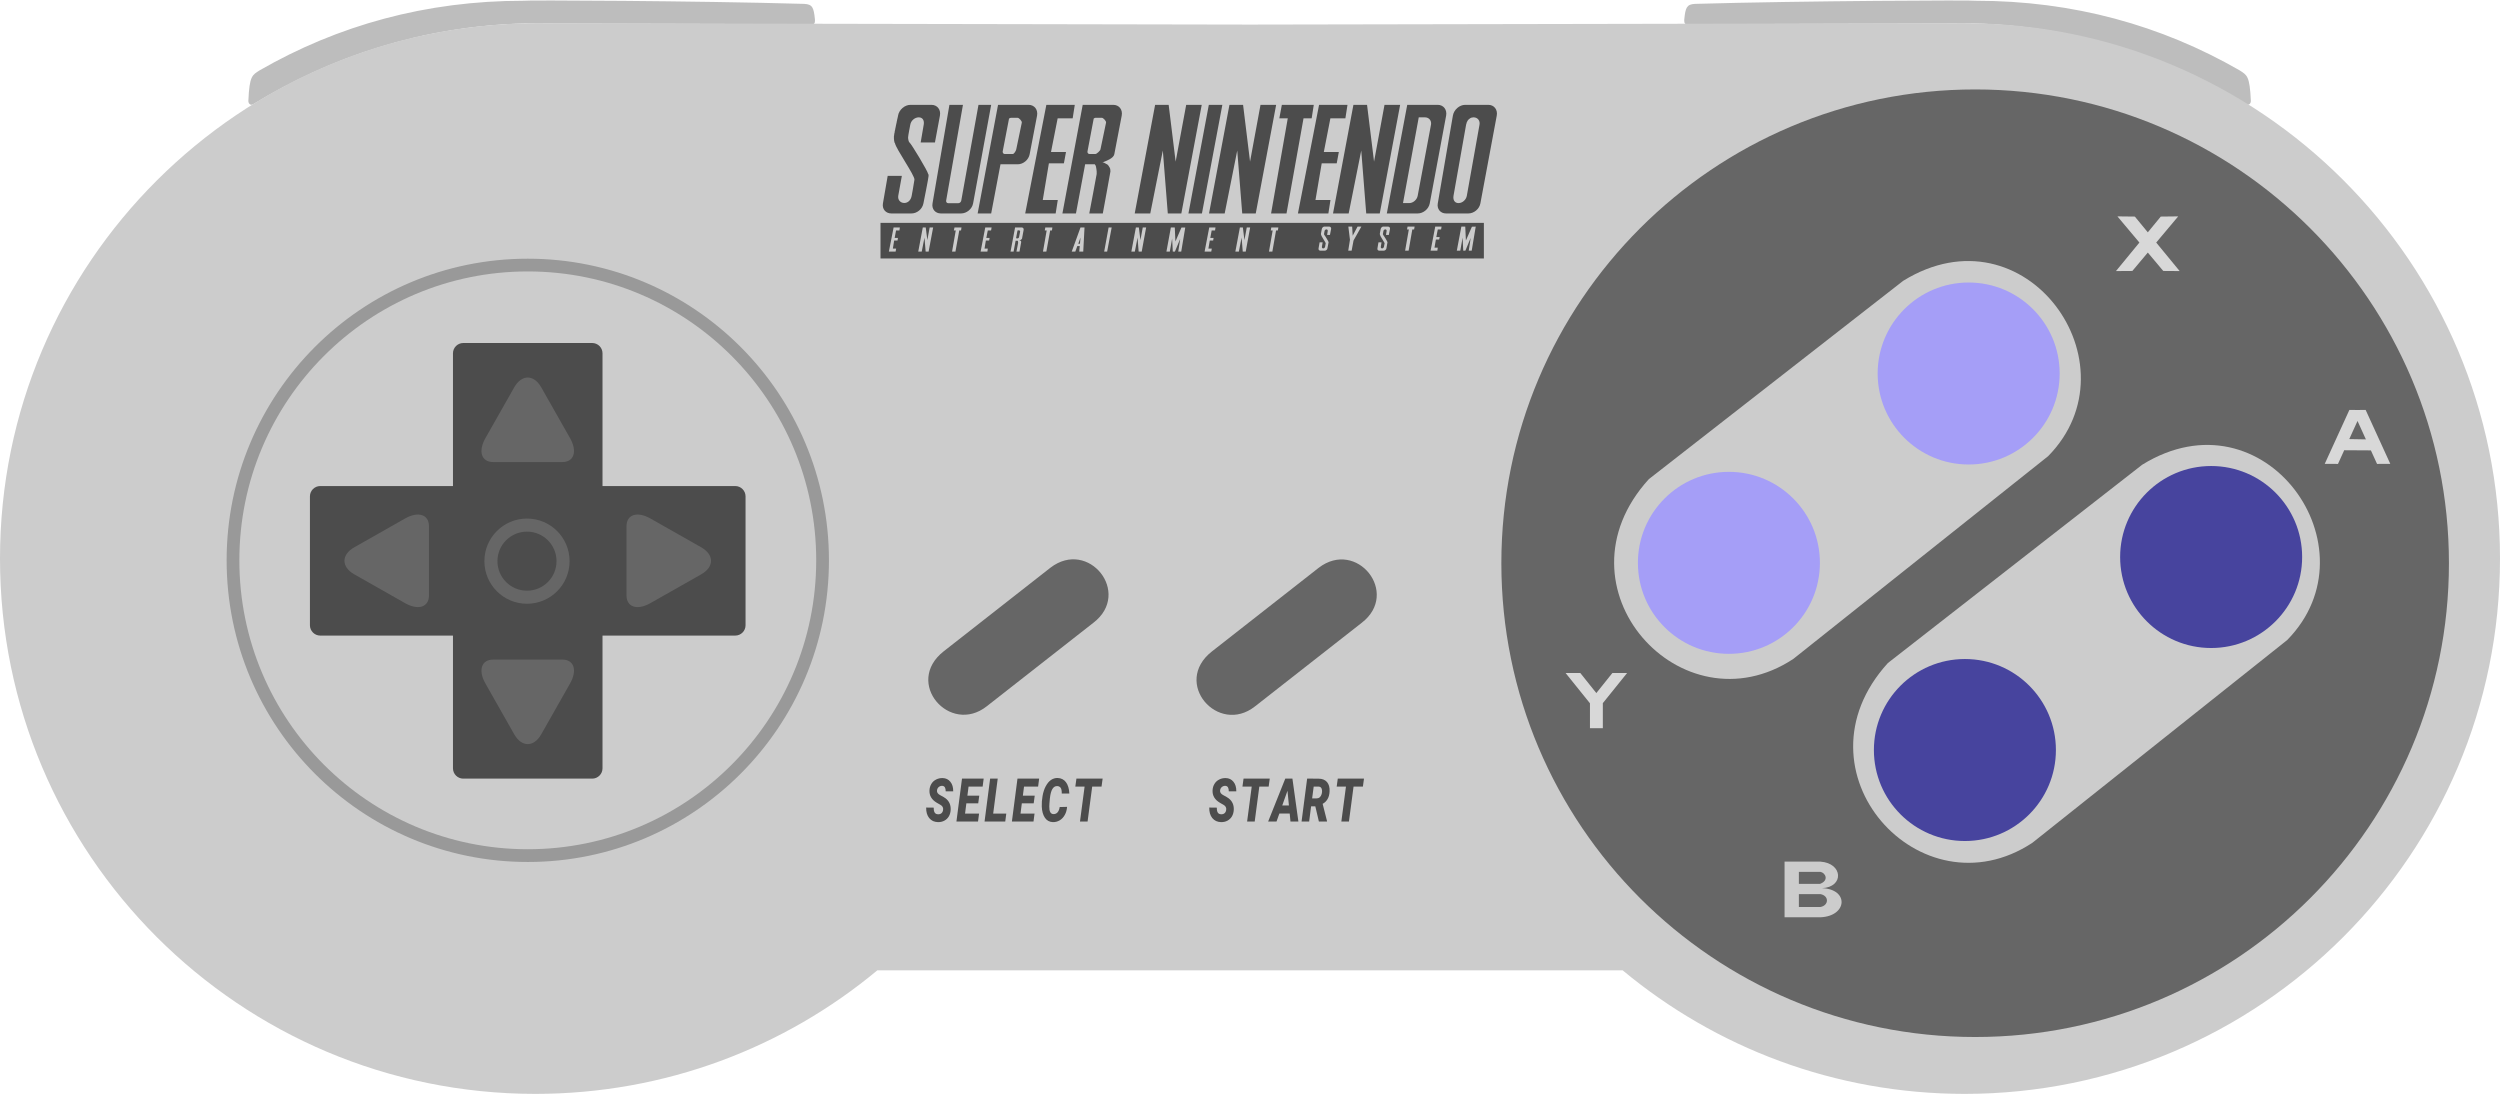 <?xml version="1.0" encoding="utf-8"?>
<svg width="385.345" height="168.608" viewBox="0 -0.401 385.345 168.608" xmlns="http://www.w3.org/2000/svg" xmlns:bx="https://www.boxy-svg.com/bx">
  <g transform="matrix(1, 0, 0, 1, -1.4210854715202004e-14, -7.105427357601002e-15)">
    <path d="M 39.989 10.457 C 38.894 11.187 38.448 11.22 38.28 15.19 C 38.271 15.4 38.493 15.936 39.007 15.678 C 51.111 8.308 64.914 3.688 80.801 3.209 L 125.286 3.33 C 125.663 3.317 125.63 2.764 125.608 2.55 C 125.425 0.761 125.234 0.269 123.972 0.197 C 107.263 -0.281 80.66 -0.401 80.66 -0.284 C 65.687 -0.284 52.094 3.486 39.989 10.457 Z" style="fill: rgb(189, 189, 189); stroke-linejoin: round; stroke-linecap: round; stroke: rgb(153, 153, 153); stroke-width: 0;" bx:origin="0 0"/>
    <path d="M 348.67 -11.259 C 347.575 -11.989 347.129 -12.022 346.961 -15.992 C 346.952 -16.202 347.174 -16.738 347.688 -16.48 C 359.792 -9.11 373.595 -4.49 389.482 -4.011 L 433.967 -4.132 C 434.344 -4.119 434.311 -3.566 434.289 -3.352 C 434.106 -1.563 433.915 -1.071 432.653 -0.999 C 415.944 -0.521 389.341 -0.401 389.341 -0.518 C 374.368 -0.518 360.775 -4.288 348.67 -11.259 Z" style="fill: rgb(189, 189, 189); stroke-linejoin: round; stroke-linecap: round; stroke: rgb(153, 153, 153); stroke-width: 0;" transform="matrix(-1, 0, 0, -1, 693.904, -0.802)" bx:origin="0 1"/>
    <path id="path-3" style="fill: rgb(204, 204, 204); fill-opacity: 1; fill-rule: nonzero; stroke: none; clip-path: url(#clipPath16);" d="M 82.514 3.178 C 36.942 3.375 0 40.122 0 85.693 C 0 131.263 36.942 168.207 82.514 168.207 C 102.56 168.207 120.934 161.053 135.23 149.165 L 250.115 149.165 C 264.411 161.053 282.785 168.207 302.831 168.207 C 348.403 168.207 385.345 131.263 385.345 85.693 C 385.345 40.122 348.403 3.178 302.831 3.178 L 192.673 3.388 L 82.514 3.178 Z" bx:origin="0 0"/>
    <g transform="matrix(1, 0, 0, 1, 0, 1)">
      <g>
        <path d="M 145.366 123.432 C 145.419 123.096 145.279 122.834 144.946 122.648 L 144.386 122.329 C 143.599 121.86 143.226 121.222 143.266 120.416 C 143.286 120.044 143.383 119.716 143.556 119.433 C 143.729 119.14 143.973 118.914 144.286 118.755 C 144.593 118.595 144.929 118.52 145.296 118.529 C 145.789 118.538 146.186 118.728 146.486 119.1 C 146.786 119.463 146.933 119.955 146.926 120.575 L 145.766 120.575 C 145.773 120.327 145.733 120.124 145.646 119.964 C 145.559 119.814 145.416 119.734 145.216 119.725 C 145.016 119.725 144.843 119.787 144.696 119.911 C 144.543 120.034 144.453 120.207 144.426 120.429 C 144.386 120.731 144.556 120.978 144.936 121.173 C 145.316 121.369 145.593 121.532 145.766 121.665 C 146.313 122.099 146.569 122.684 146.536 123.419 C 146.516 123.8 146.423 124.137 146.256 124.429 C 146.089 124.712 145.859 124.934 145.566 125.093 C 145.273 125.253 144.939 125.328 144.566 125.319 C 144.299 125.31 144.053 125.257 143.826 125.16 C 143.593 125.053 143.393 124.898 143.226 124.695 C 142.899 124.287 142.743 123.747 142.756 123.073 L 143.926 123.087 C 143.913 123.423 143.963 123.681 144.076 123.857 C 144.183 124.026 144.369 124.11 144.636 124.11 C 144.829 124.11 144.993 124.053 145.126 123.937 C 145.259 123.814 145.339 123.645 145.366 123.432 Z" style="fill: rgb(76, 76, 76);" bx:origin="0.5 0.5"/>
        <path d="M 169.788 119.844 L 168.348 119.844 L 167.638 125.226 L 166.468 125.226 L 167.178 119.844 L 165.748 119.844 L 165.918 118.609 L 169.958 118.609 L 169.788 119.844 Z" style="fill: rgb(76, 76, 76);" bx:origin="0.5 0.5"/>
        <path d="M 164.477 122.967 C 164.443 123.436 164.327 123.848 164.127 124.203 C 163.927 124.566 163.667 124.845 163.347 125.04 C 163.02 125.235 162.667 125.328 162.287 125.319 C 161.767 125.302 161.36 125.08 161.067 124.655 C 160.767 124.22 160.603 123.636 160.577 122.901 C 160.557 122.413 160.597 121.878 160.697 121.293 C 160.797 120.717 160.96 120.217 161.187 119.791 C 161.42 119.357 161.69 119.034 161.997 118.821 C 162.31 118.609 162.65 118.506 163.017 118.516 C 163.563 118.533 163.993 118.751 164.307 119.167 C 164.62 119.592 164.793 120.173 164.827 120.908 L 163.657 120.908 C 163.663 120.5 163.61 120.213 163.497 120.044 C 163.377 119.867 163.197 119.774 162.957 119.765 C 162.337 119.738 161.96 120.372 161.827 121.665 C 161.767 122.259 161.737 122.679 161.737 122.927 C 161.723 123.671 161.93 124.057 162.357 124.083 C 162.63 124.093 162.85 124 163.017 123.804 C 163.183 123.609 163.29 123.339 163.337 122.994 L 164.477 122.967 Z" style="fill: rgb(76, 76, 76);" bx:origin="0.5 0.5"/>
        <path d="M 159.332 122.422 L 157.502 122.422 L 157.302 124.004 L 159.462 124.004 L 159.302 125.226 L 155.972 125.226 L 156.832 118.609 L 160.172 118.609 L 160.012 119.844 L 157.842 119.844 L 157.662 121.24 L 159.492 121.24 L 159.332 122.422 Z" style="fill: rgb(76, 76, 76);" bx:origin="0.5 0.5"/>
        <path d="M 153.087 124.004 L 155.107 124.004 L 154.947 125.226 L 151.757 125.226 L 152.617 118.609 L 153.787 118.609 L 153.087 124.004 Z" style="fill: rgb(76, 76, 76);" bx:origin="0.5 0.5"/>
        <path d="M 150.782 122.422 L 148.952 122.422 L 148.752 124.004 L 150.912 124.004 L 150.752 125.226 L 147.422 125.226 L 148.282 118.609 L 151.622 118.609 L 151.462 119.844 L 149.292 119.844 L 149.112 121.24 L 150.942 121.24 L 150.782 122.422 Z" style="fill: rgb(76, 76, 76);" bx:origin="0.5 0.5"/>
      </g>
      <g>
        <path d="M 189.002 123.432 C 189.055 123.096 188.915 122.834 188.582 122.648 L 188.022 122.329 C 187.235 121.86 186.862 121.222 186.902 120.416 C 186.922 120.044 187.019 119.716 187.192 119.433 C 187.365 119.14 187.609 118.914 187.922 118.755 C 188.229 118.595 188.565 118.52 188.932 118.529 C 189.425 118.538 189.822 118.728 190.122 119.1 C 190.422 119.463 190.569 119.955 190.562 120.575 L 189.402 120.575 C 189.409 120.327 189.369 120.124 189.282 119.964 C 189.195 119.814 189.052 119.734 188.852 119.725 C 188.652 119.725 188.479 119.787 188.332 119.911 C 188.179 120.034 188.089 120.207 188.062 120.429 C 188.022 120.731 188.192 120.978 188.572 121.173 C 188.952 121.369 189.229 121.532 189.402 121.665 C 189.949 122.099 190.205 122.684 190.172 123.419 C 190.152 123.8 190.059 124.137 189.892 124.429 C 189.725 124.712 189.495 124.934 189.202 125.093 C 188.909 125.253 188.575 125.328 188.202 125.319 C 187.935 125.31 187.689 125.257 187.462 125.16 C 187.229 125.053 187.029 124.898 186.862 124.695 C 186.535 124.287 186.379 123.747 186.392 123.073 L 187.562 123.087 C 187.549 123.423 187.599 123.681 187.712 123.857 C 187.819 124.026 188.005 124.11 188.272 124.11 C 188.465 124.11 188.629 124.053 188.762 123.937 C 188.895 123.814 188.975 123.645 189.002 123.432 Z" style="fill: rgb(76, 76, 76);" bx:origin="0.5 0.5"/>
        <path d="M 210.073 119.844 L 208.633 119.844 L 207.923 125.226 L 206.753 125.226 L 207.463 119.844 L 206.033 119.844 L 206.203 118.609 L 210.243 118.609 L 210.073 119.844 Z" style="fill: rgb(76, 76, 76);" bx:origin="0.5 0.5"/>
        <path d="M 202.25 121.665 L 202.93 121.665 C 203.116 121.665 203.28 121.608 203.42 121.492 C 203.56 121.369 203.66 121.2 203.72 120.987 C 203.78 120.784 203.796 120.579 203.77 120.376 C 203.723 120.04 203.56 119.862 203.28 119.844 L 202.49 119.844 Z M 202.09 122.887 L 201.79 125.226 L 200.62 125.226 L 201.48 118.609 L 203.24 118.622 C 203.8 118.622 204.233 118.795 204.54 119.14 C 204.84 119.495 204.973 119.973 204.94 120.575 C 204.92 121.054 204.816 121.448 204.63 121.758 C 204.45 122.077 204.196 122.325 203.87 122.502 L 204.54 125.146 L 204.54 125.226 L 203.29 125.226 L 202.74 122.887 Z" style="fill: rgb(76, 76, 76);" bx:origin="0 0"/>
        <path d="M 197.201 123.99 L 196.761 125.226 L 195.471 125.226 L 198.111 118.609 L 199.211 118.609 L 200.131 125.226 L 198.911 125.226 L 198.791 123.99 Z M 197.641 122.755 L 198.671 122.755 L 198.451 120.482 Z" style="fill: rgb(76, 76, 76);" bx:origin="0 0"/>
        <path d="M 195.548 119.844 L 194.108 119.844 L 193.398 125.226 L 192.228 125.226 L 192.938 119.844 L 191.508 119.844 L 191.678 118.609 L 195.718 118.609 L 195.548 119.844 Z" style="fill: rgb(76, 76, 76);" bx:origin="0.5 0.5"/>
      </g>
    </g>
    <path id="path42" style="fill: rgb(153, 153, 153); fill-opacity: 1; fill-rule: nonzero; stroke: rgb(153, 153, 153); clip-path: url(#clipPath16);" d="M 127.272 85.968 C 127.272 111.371 106.713 131.963 81.352 131.963 C 55.991 131.963 35.432 111.371 35.432 85.968 C 35.432 60.566 55.991 39.973 81.352 39.973 C 106.713 39.973 127.272 60.566 127.272 85.968" bx:origin="0.5 0.5"/>
    <path id="path46" style="fill: rgb(204, 204, 204); fill-opacity: 1; fill-rule: nonzero; stroke: none; clip-path: url(#clipPath16);" d="M 125.809 85.968 C 125.809 110.562 105.906 130.498 81.352 130.498 C 56.799 130.498 36.894 110.562 36.894 85.968 C 36.894 61.375 56.799 41.438 81.352 41.438 C 105.906 41.438 125.809 61.375 125.809 85.968" bx:origin="0.5 0.5"/>
    <path id="path50" style="fill: rgb(102, 102, 102); fill-opacity: 1; fill-rule: nonzero; stroke: none; clip-path: url(#clipPath16);" d="M 377.474 86.414 C 377.474 126.746 344.777 159.442 304.445 159.442 C 264.112 159.442 231.416 126.746 231.416 86.414 C 231.416 46.081 264.112 13.385 304.445 13.385 C 344.777 13.385 377.474 46.081 377.474 86.414" bx:origin="0.5 0.5"/>
    <path id="path70" style="fill: rgb(76, 76, 76); fill-opacity: 1; fill-rule: nonzero; stroke: none; clip-path: url(#clipPath16);" d="M 113.329 74.517 L 92.87 74.517 L 92.87 54.059 C 92.87 53.185 92.155 52.469 91.28 52.469 L 71.409 52.469 C 70.534 52.469 69.819 53.185 69.819 54.059 L 69.819 74.517 L 49.36 74.517 C 48.487 74.517 47.772 75.232 47.772 76.106 L 47.772 95.979 C 47.772 96.852 48.487 97.567 49.36 97.567 L 69.819 97.567 L 69.819 118.027 C 69.819 118.901 70.534 119.616 71.409 119.616 L 91.28 119.616 C 92.155 119.616 92.87 118.901 92.87 118.027 L 92.87 97.567 L 113.329 97.567 C 114.203 97.567 114.918 96.852 114.918 95.979 L 114.918 76.106 C 114.918 75.232 114.203 74.517 113.329 74.517" bx:origin="0.5 0.5"/>
    <g>
      <path id="path-5" style="fill: rgb(204, 204, 204); fill-opacity: 1; fill-rule: nonzero; stroke: none; clip-path: url(#clipPath16);" d="M 312.357 129.298 C 294.74 140.036 275.283 116.973 291.068 100.81 L 331.323 71.63 C 350.607 60.631 367.146 85.739 352.724 99.426" transform="matrix(0.999, -0.035, 0.035, 0.999, -3.306, 11.271)" bx:origin="0.5 0.5"/>
      <path id="path-1" style="fill: rgb(204, 204, 204); fill-opacity: 1; fill-rule: nonzero; stroke: none; clip-path: url(#clipPath16);" d="M 275.501 100.938 C 257.884 111.676 238.427 88.613 254.212 72.45 L 294.467 43.27 C 313.751 32.271 330.29 57.379 315.868 71.066" transform="matrix(0.999, -0.035, 0.035, 0.999, -2.339, 9.968)" bx:origin="0.5 0.5"/>
    </g>
    <path id="path74" style="fill: rgb(165, 158, 247); fill-opacity: 1; fill-rule: nonzero; stroke: none; clip-path: url(#clipPath16);" d="M 280.517 86.354 C 280.517 94.1 274.237 100.38 266.491 100.38 C 258.743 100.38 252.463 94.1 252.463 86.354 C 252.463 78.608 258.743 72.328 266.491 72.328 C 274.237 72.328 280.517 78.608 280.517 86.354" bx:origin="0.5 0.5"/>
    <path id="path78" style="fill: rgb(165, 158, 247); fill-opacity: 1; fill-rule: nonzero; stroke: none; clip-path: url(#clipPath16);" d="M 317.472 57.171 C 317.472 64.917 311.192 71.197 303.445 71.197 C 295.698 71.197 289.418 64.917 289.418 57.171 C 289.418 49.425 295.698 43.145 303.445 43.145 C 311.192 43.145 317.472 49.425 317.472 57.171" bx:origin="0.5 0.5"/>
    <path id="path-6" style="fill: rgb(71, 68, 158); fill-opacity: 1; fill-rule: nonzero; stroke: none; clip-path: url(#clipPath16);" d="M 316.893 115.205 C 316.893 122.951 310.613 129.231 302.867 129.231 C 295.119 129.231 288.839 122.951 288.839 115.205 C 288.839 107.459 295.119 101.179 302.867 101.179 C 310.613 101.179 316.893 107.459 316.893 115.205" bx:origin="0.5 0.5"/>
    <path id="path-7" style="fill: rgb(71, 68, 158); fill-opacity: 1; fill-rule: nonzero; stroke: none; clip-path: url(#clipPath16);" d="M 354.848 85.456 C 354.848 93.202 348.568 99.482 340.821 99.482 C 333.074 99.482 326.794 93.202 326.794 85.456 C 326.794 77.71 333.074 71.43 340.821 71.43 C 348.568 71.43 354.848 77.71 354.848 85.456" bx:origin="0.5 0.5"/>
    <path id="path90" style="fill: rgb(102, 102, 102); fill-opacity: 1; fill-rule: nonzero; stroke: none; clip-path: url(#clipPath16);" d="M 54.61 83.958 C 52.588 85.104 52.588 86.98 54.61 88.128 L 62.444 92.57 C 64.466 93.717 66.12 93.182 66.12 91.38 L 66.12 80.705 C 66.12 78.904 64.466 78.369 62.444 79.515 L 54.61 83.958 C 52.588 85.104 52.588 86.98 54.61 88.128 L 62.444 92.57 C 64.466 93.717 66.12 93.182 66.12 91.38 L 66.12 80.705 C 66.12 78.904 64.466 78.369 62.444 79.515 L 54.61 83.958 Z" bx:origin="0.5 0.5"/>
    <path id="path94" style="fill: rgb(102, 102, 102); fill-opacity: 1; fill-rule: nonzero; stroke: none; clip-path: url(#clipPath16);" d="M 108.079 83.958 C 110.102 85.104 110.102 86.98 108.079 88.128 L 100.245 92.57 C 98.223 93.717 96.569 93.182 96.569 91.38 L 96.569 80.705 C 96.569 78.904 98.223 78.369 100.245 79.515 L 108.079 83.958 C 110.102 85.104 110.102 86.98 108.079 88.128 L 100.245 92.57 C 98.223 93.717 96.569 93.182 96.569 91.38 L 96.569 80.705 C 96.569 78.904 98.223 78.369 100.245 79.515 L 108.079 83.958 Z" bx:origin="0.5 0.5"/>
    <path id="path98" style="fill: rgb(102, 102, 102); fill-opacity: 1; fill-rule: nonzero; stroke: none; clip-path: url(#clipPath16);" d="M 83.429 59.308 C 82.283 57.286 80.406 57.286 79.259 59.308 L 74.817 67.142 C 73.671 69.164 74.206 70.818 76.007 70.818 L 86.682 70.818 C 88.483 70.818 89.018 69.164 87.872 67.142 L 83.429 59.308 C 82.283 57.286 80.406 57.286 79.259 59.308 L 74.817 67.142 C 73.671 69.164 74.206 70.818 76.007 70.818 L 86.682 70.818 C 88.483 70.818 89.018 69.164 87.872 67.142 L 83.429 59.308 Z" bx:origin="0.5 0.5"/>
    <path id="path102" style="fill: rgb(102, 102, 102); fill-opacity: 1; fill-rule: nonzero; stroke: none; clip-path: url(#clipPath16);" d="M 83.429 112.777 C 82.283 114.8 80.406 114.8 79.259 112.777 L 74.817 104.944 C 73.671 102.921 74.206 101.267 76.007 101.267 L 86.682 101.267 C 88.483 101.267 89.018 102.921 87.872 104.944 L 83.429 112.777 C 82.283 114.8 80.406 114.8 79.259 112.777 L 74.817 104.944 C 73.671 102.921 74.206 101.267 76.007 101.267 L 86.682 101.267 C 88.483 101.267 89.018 102.921 87.872 104.944 L 83.429 112.777 Z" bx:origin="0.5 0.5"/>
    <path id="path122" style="fill: rgb(76, 76, 76); fill-opacity: 1; fill-rule: nonzero; stroke: none; clip-path: url(#clipPath16);" d="M 166.545 36.225 L 166.203 37.164 L 166.463 37.164 L 166.545 36.225 Z M 156.901 35.106 C 156.873 35.106 156.853 35.121 156.834 35.139 L 156.622 36.259 L 156.622 36.266 C 156.622 36.31 156.649 36.342 156.69 36.342 L 156.883 36.342 C 156.933 36.342 157.053 36.242 157.064 36.193 L 157.242 35.269 C 157.248 35.215 157.161 35.106 157.111 35.106 L 156.901 35.106 Z M 195.955 34.661 L 197.046 34.661 L 196.961 35.121 L 196.688 35.121 L 196.117 38.385 L 195.595 38.385 L 196.166 35.121 L 195.874 35.121 L 195.955 34.661 Z M 191.114 34.661 L 191.573 34.661 L 191.814 36.605 L 192.174 34.661 L 192.695 34.661 L 192.012 38.385 L 191.554 38.385 L 191.378 36.225 L 190.952 38.385 L 190.414 38.385 L 191.114 34.661 Z M 186.39 34.661 L 187.353 34.661 L 187.287 35.121 L 186.765 35.121 L 186.551 36.273 L 187.059 36.273 L 186.992 36.67 L 186.473 36.67 L 186.259 37.923 L 186.784 37.923 L 186.7 38.385 L 185.673 38.385 L 186.39 34.661 Z M 180.475 34.661 L 181.079 34.661 L 181.175 36.819 L 182.105 34.675 L 182.691 34.675 L 182.072 38.385 L 181.615 38.385 L 181.911 36.423 L 181.095 38.385 L 180.771 38.385 L 180.671 36.375 L 180.312 38.385 L 179.79 38.385 L 180.475 34.661 Z M 175.083 34.661 L 175.54 34.661 L 175.782 36.605 L 176.142 34.661 L 176.663 34.661 L 175.98 38.385 L 175.508 38.385 L 175.342 36.225 L 174.92 38.385 L 174.383 38.385 L 175.083 34.661 Z M 170.878 34.661 L 171.352 34.661 L 170.652 38.385 L 170.194 38.385 L 170.878 34.661 Z M 166.545 34.661 L 167.165 34.661 L 166.969 38.385 L 166.35 38.385 L 166.431 37.529 L 166.056 37.529 L 165.746 38.385 L 165.193 38.385 L 166.545 34.661 Z M 161.12 34.661 L 162.21 34.661 L 162.145 35.121 L 161.87 35.121 L 161.283 38.385 L 160.761 38.385 L 161.332 35.121 L 161.038 35.121 L 161.12 34.661 Z M 156.462 34.661 L 157.501 34.661 C 157.696 34.661 157.819 34.833 157.781 35.039 L 157.535 36.358 C 157.51 36.5 157.261 36.617 157.129 36.67 L 157.161 36.67 L 157.176 36.67 L 157.195 36.67 L 157.195 36.687 L 157.209 36.687 L 157.226 36.687 L 157.242 36.687 L 157.258 36.687 L 157.274 36.704 L 157.291 36.704 L 157.308 36.704 L 157.323 36.704 L 157.323 36.72 L 157.342 36.72 L 157.356 36.72 L 157.356 36.737 L 157.374 36.737 C 157.395 36.778 157.404 36.894 157.404 36.919 C 157.404 36.939 157.142 38.385 157.142 38.385 L 156.673 38.385 C 156.673 38.385 156.926 37.087 156.933 37.034 C 156.936 36.977 156.927 36.904 156.915 36.853 C 156.912 36.813 156.91 36.745 156.869 36.704 L 156.543 36.704 L 156.231 38.385 L 155.761 38.385 L 156.462 34.661 Z M 151.865 34.661 L 152.843 34.661 L 152.762 35.121 L 152.256 35.121 L 152.028 36.273 L 152.534 36.273 L 152.469 36.67 L 151.96 36.67 L 151.753 37.923 L 152.256 37.923 L 152.193 38.385 L 151.149 38.385 L 151.865 34.661 Z M 147.126 34.661 L 148.202 34.661 L 148.133 35.121 L 147.859 35.121 L 147.27 38.385 L 146.747 38.385 L 147.32 35.121 L 147.026 35.121 L 147.126 34.661 Z M 142.236 34.661 L 142.691 34.661 L 142.937 36.605 L 143.296 34.661 L 143.831 34.661 L 143.132 38.385 L 142.677 38.385 L 142.499 36.225 L 142.071 38.385 L 141.536 38.385 L 142.236 34.661 Z M 137.738 34.661 L 138.701 34.661 L 138.636 35.121 L 138.114 35.121 L 137.902 36.273 L 138.408 36.273 L 138.343 36.67 L 137.822 36.67 L 137.625 37.923 L 138.13 37.923 L 138.048 38.385 L 137.007 38.385 L 137.738 34.661 Z M 225.25 34.528 L 225.852 34.528 L 225.95 36.67 L 226.878 34.545 L 227.466 34.528 L 226.846 38.237 L 226.39 38.237 L 226.684 36.273 L 225.871 38.237 L 225.542 38.237 L 225.445 36.225 L 225.086 38.237 L 224.55 38.237 L 225.25 34.528 Z M 221.224 34.528 L 222.203 34.528 L 222.121 34.973 L 221.616 34.973 L 221.389 36.143 L 221.908 36.143 L 221.828 36.521 L 221.323 36.521 L 221.111 37.775 L 221.616 37.775 L 221.549 38.237 L 220.51 38.237 L 221.224 34.528 Z M 216.955 34.528 L 218.047 34.528 L 217.968 34.973 L 217.689 34.973 L 217.121 38.237 L 216.582 38.237 L 217.153 34.973 L 216.876 34.973 L 216.955 34.528 Z M 213.159 34.528 L 213.177 34.528 L 213.192 34.528 L 213.208 34.528 L 213.225 34.528 L 213.241 34.528 L 213.958 34.528 C 214.15 34.528 214.288 34.686 214.252 34.89 L 214.072 35.813 L 213.632 35.813 L 213.731 35.205 C 213.754 35.065 213.672 34.957 213.535 34.957 C 213.399 34.957 213.263 35.065 213.241 35.205 L 213.159 35.648 C 213.143 35.674 213.183 35.801 213.208 35.813 C 213.266 35.851 213.845 36.813 213.845 36.887 C 213.862 36.921 213.862 36.937 213.862 36.951 C 213.839 37.071 213.698 37.893 213.698 37.893 C 213.662 38.079 213.48 38.237 213.293 38.237 L 212.591 38.237 C 212.4 38.237 212.277 38.079 212.313 37.893 L 212.474 36.951 L 212.949 36.951 L 212.834 37.627 C 212.812 37.766 212.898 37.893 213.032 37.893 C 213.167 37.893 213.295 37.766 213.322 37.627 L 213.422 37.083 C 213.33 36.855 212.757 36.026 212.72 35.83 C 212.697 35.807 212.684 35.69 212.686 35.601 C 212.691 35.501 212.818 34.89 212.818 34.89 L 212.834 34.874 L 212.834 34.858 L 212.834 34.842 L 212.853 34.809 L 212.853 34.791 L 212.867 34.775 L 212.867 34.758 L 212.883 34.742 L 212.883 34.727 L 212.899 34.711 L 212.914 34.694 L 212.914 34.675 L 212.931 34.675 L 212.949 34.661 L 212.965 34.644 L 212.982 34.628 L 212.998 34.612 L 213.014 34.594 L 213.032 34.579 L 213.047 34.579 L 213.062 34.561 L 213.078 34.561 L 213.095 34.545 L 213.112 34.545 L 213.146 34.545 L 213.159 34.528 Z M 207.832 34.528 L 208.419 34.528 L 208.5 35.93 L 209.251 34.528 L 209.837 34.528 L 208.631 36.67 L 208.337 38.237 L 207.815 38.237 L 208.078 36.555 L 207.832 34.528 Z M 204.085 34.528 L 204.102 34.528 L 204.118 34.528 L 204.131 34.528 L 204.151 34.528 L 204.165 34.528 L 204.883 34.528 C 205.076 34.528 205.213 34.686 205.176 34.89 L 204.996 35.813 L 204.558 35.813 L 204.656 35.205 C 204.678 35.065 204.596 34.957 204.459 34.957 C 204.323 34.957 204.188 35.065 204.165 35.205 L 204.085 35.648 C 204.071 35.674 204.11 35.801 204.131 35.813 C 204.194 35.851 204.77 36.813 204.77 36.887 C 204.782 36.921 204.79 36.937 204.784 36.951 C 204.77 37.071 204.605 37.893 204.605 37.893 C 204.571 38.079 204.392 38.237 204.198 38.237 L 203.517 38.237 C 203.323 38.237 203.202 38.079 203.237 37.893 L 203.402 36.951 L 203.872 36.951 L 203.757 37.627 C 203.736 37.766 203.818 37.893 203.956 37.893 C 204.087 37.893 204.226 37.766 204.248 37.627 L 204.344 37.083 C 204.258 36.855 203.68 36.026 203.644 35.83 C 203.62 35.807 203.608 35.69 203.611 35.601 C 203.618 35.501 203.743 34.89 203.743 34.89 L 203.757 34.89 L 203.757 34.874 L 203.757 34.858 L 203.757 34.842 L 203.776 34.809 L 203.776 34.791 L 203.79 34.775 L 203.79 34.758 L 203.809 34.742 L 203.809 34.727 L 203.822 34.711 L 203.842 34.694 L 203.842 34.675 L 203.857 34.675 L 203.872 34.661 L 203.889 34.644 L 203.905 34.628 L 203.905 34.612 L 203.924 34.612 L 203.937 34.594 L 203.956 34.579 L 203.971 34.579 L 203.988 34.561 L 204.004 34.561 L 204.019 34.545 L 204.037 34.545 L 204.069 34.545 L 204.085 34.528 Z M 135.72 39.439 L 228.722 39.439 L 228.722 33.952 L 135.72 33.952 L 135.72 39.439 Z M 168.826 17.754 L 168.841 17.754 L 168.86 17.754 L 168.875 17.754 L 168.893 17.754 L 169.838 17.754 C 170.059 17.754 170.532 18.267 170.486 18.495 L 169.625 22.615 C 169.586 22.829 169.056 23.337 168.841 23.337 L 167.948 23.337 C 167.763 23.337 167.633 23.216 167.621 23.042 C 167.621 23.014 167.618 22.975 167.621 22.944 L 168.581 17.885 L 168.599 17.868 L 168.613 17.853 L 168.647 17.835 L 168.664 17.835 L 168.68 17.82 L 168.694 17.802 L 168.711 17.802 L 168.727 17.786 L 168.745 17.786 L 168.778 17.77 L 168.793 17.77 L 168.811 17.77 L 168.826 17.77 L 168.826 17.754 Z M 155.841 17.754 L 156.85 17.754 C 157.075 17.754 157.543 18.267 157.501 18.495 L 156.64 22.631 C 156.598 22.843 156.314 23.337 156.104 23.337 L 154.882 23.337 L 154.862 23.337 L 154.849 23.337 L 154.83 23.322 L 154.814 23.322 L 154.797 23.322 L 154.782 23.322 L 154.766 23.322 L 154.766 23.304 L 154.749 23.304 L 154.733 23.304 L 154.716 23.289 L 154.701 23.289 L 154.684 23.274 L 154.667 23.257 L 154.649 23.257 L 154.649 23.241 L 154.636 23.224 L 154.617 23.207 L 154.617 23.19 L 154.604 23.176 L 154.587 23.157 L 154.587 23.142 L 154.587 23.126 L 154.57 23.109 L 154.57 23.092 L 154.57 23.076 L 154.553 23.059 L 154.553 23.042 C 154.553 23.014 154.549 22.975 154.553 22.944 L 155.529 17.885 C 155.619 17.81 155.729 17.754 155.841 17.754 M 227.076 17.686 L 227.139 17.686 C 227.753 17.686 228.158 18.187 228.051 18.805 L 226.095 29.766 C 225.99 30.387 225.424 30.904 224.81 30.904 C 224.194 30.904 223.938 30.388 224.043 29.766 L 225.983 18.805 L 225.998 18.757 L 226.018 18.71 L 226.031 18.643 L 226.049 18.594 L 226.063 18.528 L 226.08 18.48 L 226.095 18.429 L 226.129 18.38 L 226.146 18.332 L 226.177 18.279 L 226.195 18.231 L 226.225 18.182 L 226.26 18.149 L 226.292 18.099 L 226.325 18.05 L 226.373 18.017 L 226.407 17.983 L 226.438 17.952 L 226.487 17.92 L 226.536 17.885 L 226.568 17.853 L 226.616 17.82 L 226.667 17.802 L 226.716 17.77 L 226.749 17.754 L 226.812 17.737 L 226.862 17.719 L 226.912 17.719 L 226.96 17.705 L 227.026 17.705 L 227.076 17.686 Z M 218.683 17.686 L 219.642 17.686 C 220.261 17.686 220.679 18.187 220.574 18.805 L 218.521 29.766 C 218.413 30.388 217.815 30.904 217.201 30.904 L 216.255 30.904 L 218.683 17.686 Z M 225.852 15.758 C 224.958 15.758 224.104 16.501 223.944 17.423 L 221.616 30.952 C 221.464 31.817 222.03 32.5 222.89 32.5 L 226.325 32.5 C 227.187 32.5 228.024 31.817 228.182 30.952 L 230.706 17.423 C 230.88 16.501 230.297 15.758 229.406 15.758 L 225.852 15.758 Z M 216.908 15.758 L 213.761 32.5 L 218.521 32.5 C 219.385 32.5 220.216 31.817 220.378 30.952 L 222.904 17.423 C 223.074 16.499 222.493 15.758 221.6 15.758 L 216.908 15.758 Z M 208.613 15.758 L 205.469 32.5 L 207.881 32.5 L 209.82 22.797 L 210.586 32.5 L 212.672 32.5 L 215.816 15.758 L 213.405 15.758 L 211.793 24.511 L 210.714 15.758 L 208.613 15.758 Z M 203.319 15.758 L 200.059 32.5 L 204.752 32.5 L 205.077 30.426 L 202.765 30.426 L 203.725 24.773 L 206.04 24.773 L 206.365 23.027 L 204.052 23.027 L 205.063 17.835 L 207.375 17.835 L 207.7 15.758 L 203.319 15.758 Z M 197.582 15.758 L 197.193 17.835 L 198.495 17.835 L 195.92 32.5 L 198.3 32.5 L 200.923 17.835 L 202.177 17.835 L 202.503 15.758 L 197.582 15.758 Z M 189.504 15.758 L 186.358 32.5 L 188.769 32.5 L 190.706 22.797 L 191.473 32.5 L 193.559 32.5 L 196.703 15.758 L 194.292 15.758 L 192.68 24.511 L 191.606 15.758 L 189.504 15.758 Z M 186.326 15.758 L 183.183 32.5 L 185.264 32.5 L 188.411 15.758 L 186.326 15.758 Z M 178.047 15.758 L 174.903 32.5 L 177.3 32.5 L 179.236 22.797 L 180.002 32.5 L 182.09 32.5 L 185.233 15.758 L 182.838 15.758 L 181.211 24.511 L 180.135 15.758 L 178.047 15.758 Z M 166.886 15.758 L 163.758 32.5 L 165.846 32.5 L 167.262 24.923 L 168.745 24.923 C 168.94 25.105 168.961 25.445 168.991 25.614 C 169.028 25.86 169.069 26.175 169.039 26.42 C 169.012 26.666 167.898 32.5 167.898 32.5 L 169.984 32.5 C 169.984 32.5 171.158 26.144 171.158 26.042 C 171.161 25.938 171.158 25.613 171.043 25.434 C 170.966 25.317 170.836 25.052 170.683 24.955 C 170.394 24.767 170.066 24.641 170.066 24.641 L 169.919 24.641 C 170.513 24.403 171.64 24.012 171.758 23.371 L 172.899 17.423 C 173.073 16.499 172.491 15.758 171.595 15.758 L 166.886 15.758 Z M 161.283 15.758 L 158.023 32.5 L 162.717 32.5 L 163.044 30.426 L 160.73 30.426 L 161.674 24.773 L 163.987 24.773 L 164.311 23.027 L 162 23.027 L 163.025 17.835 L 165.34 17.835 L 165.665 15.758 L 161.283 15.758 Z M 153.837 15.758 L 150.693 32.5 L 152.778 32.5 L 154.213 24.923 L 156.869 24.923 C 157.731 24.923 158.551 24.231 158.71 23.371 L 159.85 17.423 C 160.018 16.499 159.438 15.758 158.543 15.758 L 155.922 15.758 L 153.837 15.758 Z M 146.342 15.758 L 143.736 30.952 C 143.584 31.817 144.163 32.5 145.023 32.5 L 148.133 32.5 C 148.995 32.5 149.832 31.817 149.992 30.952 L 152.778 15.758 L 150.821 15.758 L 148.166 30.526 C 148.13 30.738 147.921 30.921 147.71 30.921 L 146.164 30.921 C 145.947 30.921 145.803 30.739 145.836 30.526 L 148.427 15.758 L 146.342 15.758 Z M 140.345 15.758 C 139.454 15.758 138.583 16.501 138.422 17.423 L 138.422 17.44 L 138.422 17.456 L 138.422 17.474 L 138.408 17.488 L 138.408 17.523 L 138.408 17.538 L 138.391 17.572 L 138.391 17.604 L 138.376 17.638 L 138.376 17.686 L 138.357 17.719 L 138.357 17.77 L 138.343 17.82 L 138.325 17.868 L 138.307 17.967 L 138.277 18.083 L 138.263 18.198 L 138.228 18.313 L 138.211 18.446 L 138.178 18.576 L 138.149 18.725 L 138.114 18.858 L 138.064 19.136 L 138.033 19.284 L 138.001 19.418 L 137.984 19.549 L 137.951 19.681 L 137.917 19.813 L 137.902 19.944 L 137.889 20.06 L 137.854 20.16 L 137.836 20.274 L 137.836 20.322 L 137.822 20.357 L 137.822 20.403 L 137.822 20.437 L 137.803 20.49 L 137.803 20.521 L 137.803 20.553 L 137.788 20.587 L 137.788 20.604 L 137.788 20.62 C 137.772 21.023 137.825 21.574 137.951 21.676 C 138.109 22.56 141.034 26.669 140.949 27.296 C 140.869 27.923 140.526 29.766 140.526 29.766 C 140.421 30.388 139.998 30.886 139.383 30.886 C 138.771 30.886 138.352 30.391 138.456 29.766 L 139.01 26.703 L 136.827 26.703 L 136.093 30.952 C 135.944 31.817 136.522 32.5 137.383 32.5 L 140.492 32.5 C 141.355 32.5 142.175 31.817 142.333 30.952 C 142.333 30.952 143.137 26.981 143.132 26.703 C 143.129 26.418 143.052 26.387 143.052 26.387 C 143.052 26.064 140.448 21.72 140.183 21.556 C 140.069 21.491 139.976 21.062 139.97 20.801 C 139.966 20.541 140.313 18.805 140.313 18.805 C 140.421 18.187 141.003 17.686 141.618 17.686 C 142.233 17.686 142.489 18.187 142.382 18.805 L 141.911 21.556 L 144.111 21.556 L 144.878 17.423 C 145.05 16.501 144.466 15.758 143.571 15.758 L 140.345 15.758 Z" bx:origin="0.5 0.5"/>
    <path id="path126" style="fill: rgb(102, 102, 102); fill-opacity: 1; fill-rule: nonzero; stroke: none; clip-path: url(#clipPath16);" d="M 87.795 86.095 C 87.795 89.722 84.855 92.661 81.229 92.661 C 77.603 92.661 74.664 89.722 74.664 86.095 C 74.664 82.469 77.603 79.529 81.229 79.529 C 84.855 79.529 87.795 82.469 87.795 86.095" bx:origin="0.5 0.5"/>
    <path id="path130" style="fill: rgb(76, 76, 76); fill-opacity: 1; fill-rule: nonzero; stroke: none; clip-path: url(#clipPath16);" d="M 85.782 86.095 C 85.782 88.61 83.744 90.648 81.23 90.648 C 78.715 90.648 76.676 88.61 76.676 86.095 C 76.676 83.58 78.715 81.543 81.23 81.543 C 83.744 81.543 85.782 83.58 85.782 86.095" bx:origin="0.5 0.5"/>
    <path id="path-4" style="fill: rgb(102, 102, 102); fill-opacity: 1; fill-rule: nonzero; stroke: none; clip-path: url(#clipPath16);" d="M 168.6 95.693 L 151.932 108.296 C 146.17 112.674 139.213 104.445 145.442 99.712 L 162.109 87.108 C 168.064 82.689 174.639 91.212 168.6 95.693" transform="matrix(1, -0.017, 0.017, 1, -1.681, 2.754)" bx:origin="0.5 0.5"/>
    <path id="path-2" style="fill: rgb(102, 102, 102); fill-opacity: 1; fill-rule: nonzero; stroke: none; clip-path: url(#clipPath16);" d="M 209.938 95.693 L 193.27 108.296 C 187.508 112.674 180.551 104.445 186.78 99.712 L 203.447 87.108 C 209.402 82.689 215.977 91.212 209.938 95.693" transform="matrix(1, -0.017, 0.017, 1, -1.675, 3.475)" bx:origin="0.5 0.5"/>
    <path d="M 329.061 32.982 L 326.375 32.952 L 329.763 36.986 L 326.15 41.381 L 328.677 41.364 L 331.059 38.528 L 333.44 41.364 L 335.967 41.381 L 332.354 36.986 L 335.742 32.952 L 333.056 32.982 L 331.059 35.411 Z" style="fill: rgb(216, 216, 216);" bx:origin="0 0"/>
    <path d="M 362.129 62.783 L 363.383 62.794 L 364.636 62.783 L 368.433 71.094 L 366.392 71.105 L 365.444 69.02 L 361.332 68.996 L 360.373 71.105 L 358.332 71.094 Z M 364.674 67.324 L 363.383 64.483 L 362.112 67.279 Z" style="fill: rgb(216, 216, 216);" bx:origin="0 0"/>
    <path d="M 243.581 103.331 L 241.311 103.329 L 245.073 108.003 L 245.073 111.839 L 247.057 111.839 L 247.057 107.981 L 250.801 103.329 L 248.531 103.332 L 246.056 106.427 Z" style="fill: rgb(216, 216, 216);" bx:origin="0 0"/>
    <path d="M 275.069 132.409 L 275.909 132.409 L 275.909 132.407 L 280.494 132.407 L 280.494 132.405 C 280.508 132.406 280.522 132.406 280.536 132.407 L 280.605 132.407 L 280.605 132.411 C 284.062 132.639 284.285 136.332 280.846 136.498 C 285.039 136.658 284.755 140.813 280.605 140.986 L 280.605 140.987 L 280.587 140.987 C 280.555 140.988 280.523 140.989 280.491 140.99 L 280.491 140.987 L 275.069 140.987 Z M 280.576 139.405 C 281.896 139.184 281.98 137.687 280.605 137.415 L 280.605 137.417 L 277.274 137.417 L 277.274 139.405 Z M 280.544 135.835 C 281.969 135.296 281.364 134.128 280.605 133.987 L 280.605 133.989 L 277.274 133.989 L 277.274 135.835 Z" style="fill: rgb(204, 204, 204);" bx:origin="0 0"/>
  </g>
</svg>
